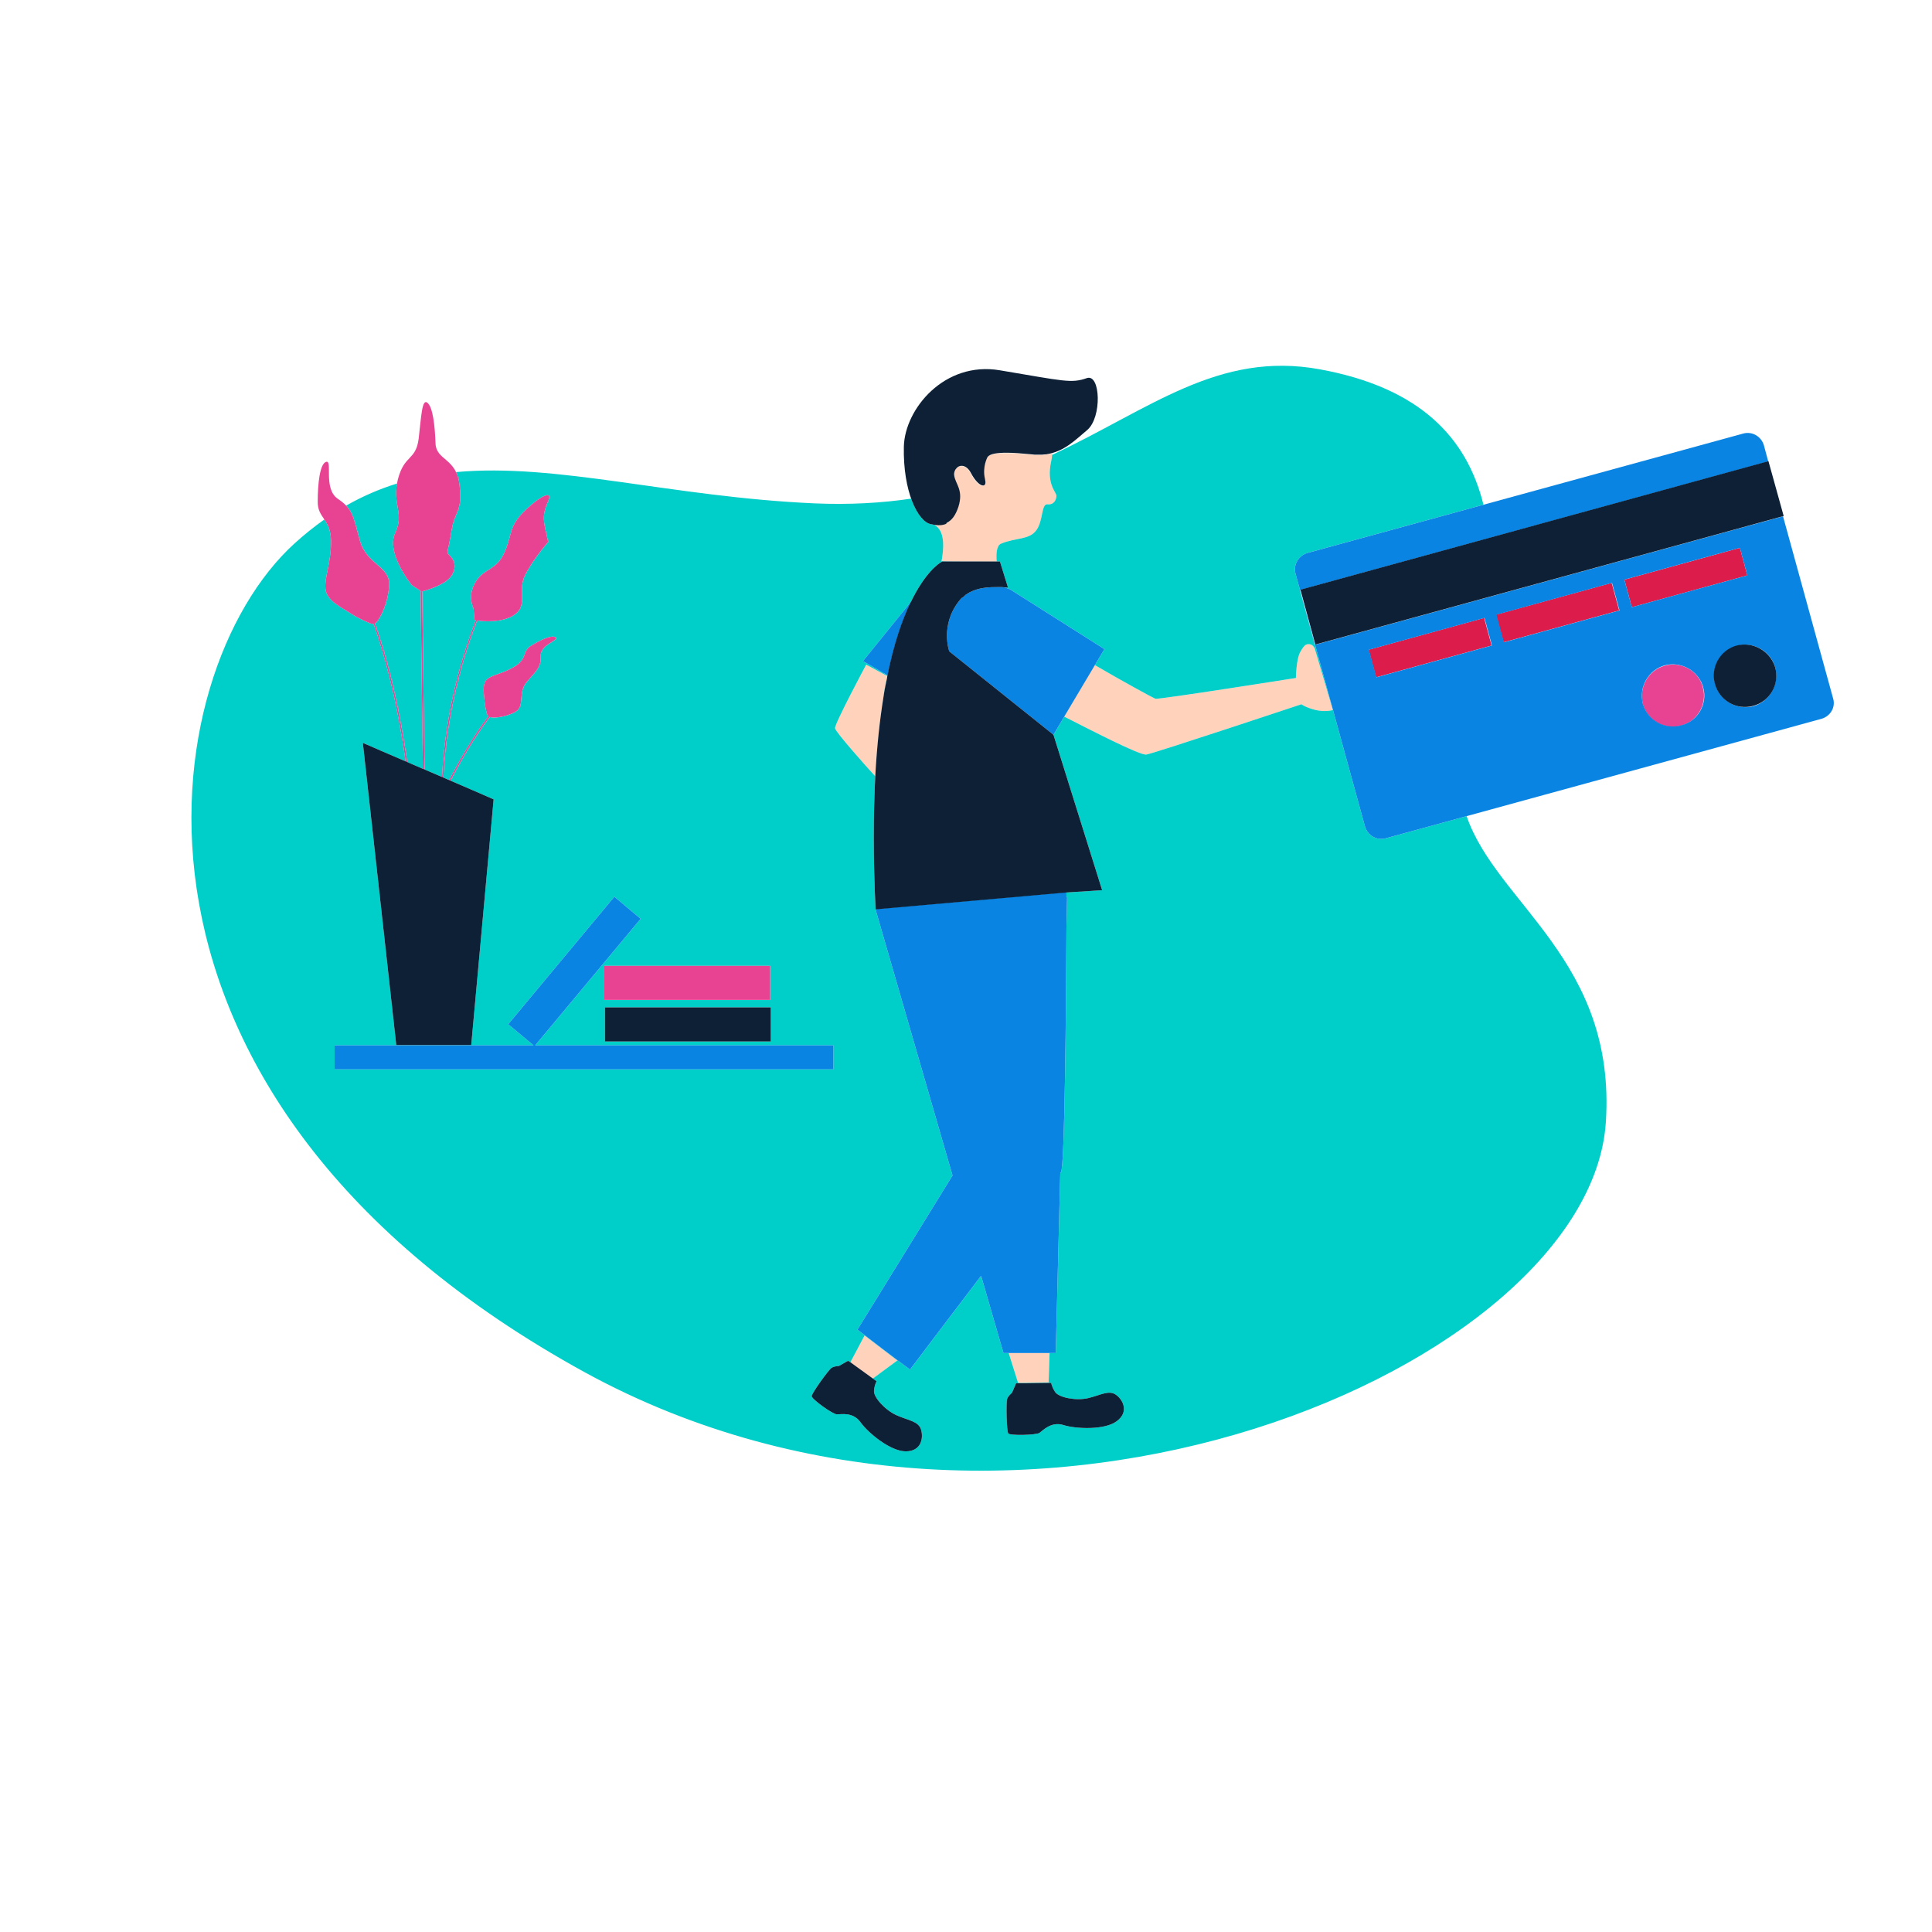 <?xml version="1.0" standalone="no"?>
<svg version="1.1" id="Layer_1" xmlns="http://www.w3.org/2000/svg" xmlns:xlink="http://www.w3.org/1999/xlink" x="0px" y="0px" viewBox="0 0 595.3 595.3" enable-background="new 0 0 595.3 595.3" xml:space="preserve">
<path id="color_x5F_6" fill="#DC1C4B" d="M496.6,179.6l2.3,8.5l0,0l-35.6,9.8l0,0l-2.4-8.5L496.6,179.6z M457.3,190.4l-35.6,9.8
	l2.3,8.5l0,0l35.6-9.8L457.3,190.4L457.3,190.4z M538.4,177.3L538.4,177.3l-2.3-8.5l0,0l-35.6,9.8l2.3,8.5l0,0l13.8-3.8L538.4,177.3
	z"></path>
<path id="color_x5F_5" fill="#FFD2BB" d="M316.3,426.1h-2.6l-2.9-9.2h12.6l-0.3,9.1c0-0.1-2.5,0-2.5,0L316.3,426.1z M273.3,209
	c0-0.2,0.1-0.5,0.1-0.7l-6.5-3.5c0,0-9.8,18.3-9.6,19.6c0.1,1.1,9.8,12,12.4,14.8c0.5-9.3,1.4-17.3,2.5-24.2
	C272.5,212.4,272.9,210.3,273.3,209z M307.1,173c-0.2-2.5,0-5,1.4-5.5c4.6-1.9,8.6-1.1,10.8-4.1c2.2-2.9,1.5-8.3,3.5-8
	c2,0.2,2.7-1.5,2.7-2.6c0.1-1.1-3.2-3.5-1.6-10.7c0.2-0.8,0.3-1.6,0.3-2.4c-0.6,0.2-1.3,0.3-2,0.4c-0.1,0-0.2,0-0.3,0
	c-0.3,0-0.7,0.1-1,0.1s-0.5,0-0.8,0c-0.2,0-0.4,0-0.7,0c-0.5,0-1.1,0-1.6-0.1l0,0c-3.1-0.3-5.7-0.5-7.7-0.5c-3.3,0-5.2,0.4-5.9,1.3
	c0,0-1.7,3-0.8,6.8c0.3,1.3,0.1,1.9-0.5,2c-0.9,0.1-2.6-1.3-3.8-3.8c-1.4-2.7-3.5-2.7-4.5-1.5c-0.5,0.5-0.8,1.3-0.7,2.1
	c0.3,2.7,3,4.5,1.3,9.8c-0.9,2.7-2.1,4.2-3.6,4.9c-0.1,0.1-0.3,0.1-0.4,0.2l0,0c-1,0.4-2.1,0.4-3.3,0.3c0.2,0.2,0.5,0.4,0.7,0.5
	c2.6,2.1,2.2,7.1,1.5,10.8c0.1-0.1,0.2-0.1,0.2-0.1C290.3,173,303.3,173,307.1,173z M403.5,198.5c-1.1-0.1-1.6,0.2-2.8,2.3
	c-1.3,2.1-1.4,8.1-1.4,8.1s-42.3,6.7-43.3,6.4c-0.6-0.2-9.8-5.2-18.7-10.4l-9.4,15.9c7.9,4,23.3,12,25.3,11.7
	c2.5-0.4,47.8-15.5,47.8-15.5s1.1,0.9,4.1,1.7s5.6,0.1,5.6,0.1l-5.6-19C405.1,199.8,404.6,198.6,403.5,198.5z M266.4,411.5l-4.4,8.3
	l6.9,5l7.6-5.6l-4.6-3.5L266.4,411.5z"></path>
<path id="color_x5F_4" fill="#00CEC9" d="M106.652,155.796c2.195,2.32,2.636,4.971,4.248,10.804c2.1,7.5,9.4,7.8,9,13.9
	c-0.4,6-3.1,10.1-3.1,10.1c-0.4,0.8-0.9,1.3-1.3,1.5c3.296,9.09,7.092,22.871,9.99,42.737c1.561,0.672,3.175,1.365,4.808,2.062
	L129.6,182.2h0.2l-2.9-1.9c0,0-8.1-9.9-5.1-16.1c2.732-5.84-0.655-8.49,0.53-15.212
	C117.007,150.634,111.791,152.865,106.652,155.796z M307.061,180.902c-2.147,0.008-4.729,0.134-7.133,1.088
	C302.33,181.037,304.998,180.91,307.061,180.902z M295.5,185.2c0.099,0,0.1-0.1,0.1-0.1C295.6,185.1,295.599,185.101,295.5,185.2z
	 M451.905,251.471c9.216,26.976,46.181,44.41,42.895,94.329c-4.9,74.6-178.6,151.4-314.5,77.1C26.1,338.3,47.1,207.2,90.7,167.5
	c3.061-2.787,6.142-5.249,9.246-7.435c0.978,1.462,1.957,3.157,2.054,6.435c0.1,6.8-2.1,11.4-1.7,15c0.4,3.6,4.7,5.5,7.9,7.6
	c3.2,2,6,3,6,3s0.4,0.2,0.9,0.1c3.196,8.988,7.089,22.664,9.888,42.421c-7.386-3.182-13.351-5.802-13.188-5.721l10.3,93.1h23.1
	l6.9-75.7c0,0-5.948-2.596-13.27-5.758c2.602-5.098,7.178-13.247,12.054-19.62c0.291,0.091,0.656,0.178,1.116,0.178
	c0,0,3.3,0.1,6.7-1.7c3.3-1.8,0.6-5.8,3.7-9.4c3.1-3.6,4.3-4.4,4.2-7.9c-0.2-3.5,5.8-4.8,4.6-5.7c-1.2-0.9-4.8,0.9-7.6,2.6
	c-2.7,1.7-1.1,3.8-4.7,6.2c-3.6,2.3-6.9,2.6-8.7,4c-1.7,1.4-1.1,4.3-0.9,6.7c0.2,2.4,0.8,4.2,0.8,4.2s0.1,0.3,0.4,0.6
	c-4.889,6.386-9.478,14.562-12.082,19.664c-0.596-0.257-1.201-0.518-1.811-0.781c1.014-20.548,6.301-37.803,10.393-48.383
	c2.1,0.3,7.8,0.7,11.4-1.7c4.5-3,0.9-7.3,3.4-12.3s7.1-10.2,7.1-10.2s0,0-0.8-3.6c-0.8-3.6-0.8-5.4,0.8-9c1.6-3.5-2.4-1.7-7.3,3.1
	c-4.9,4.8-3.6,6.8-6.1,12.6s-6.4,4.9-9,9.3c-2.6,4.4-0.6,8-0.6,8l0.3,3.6c0,0,0.1,0,0.4,0.1c-4.094,10.684-9.383,27.75-10.394,48.31
	c-1.776-0.766-3.597-1.549-5.407-2.325L130.1,182.3h-0.3c0,0,7.6-1.8,9.5-5.2c1.9-3.4-0.2-5.4-1-6.2c-0.9-0.8-0.2-0.8,0.8-7.3
	c1.1-6.6,3.4-5.6,2.5-14.1c-0.177-1.676-0.57-2.973-1.079-4.033c31.047-2.88,66.287,7.657,110.379,9.633
	c10.928,0.474,20.807-0.117,29.86-1.458c1.638,4.604,3.92,7.434,6.04,7.858c0.385,0.091,0.756,0.16,1.12,0.216
	c0.2,0.194,0.486,0.386,0.68,0.484c2.6,2.1,2.2,7.1,1.5,10.8c0.1-0.1,0.2-0.1,0.2-0.1c0,0.094,11.426,0.1,15.985,0.1
	c-4.559,0-15.979,0-15.885,0c0,0-0.1,0-0.2,0.1c-0.995,0.497-5.155,3.375-9.53,12.36L265.9,203.7l7.548,4.37
	c-0.016,0.078-0.032,0.152-0.048,0.23l-6.5-3.5c0,0-9.8,18.3-9.6,19.6c0.1,1.099,9.79,11.988,12.396,14.795
	c-0.596,11.58-0.693,25.147,0.104,41.005l0.062-0.005c0.018,0.033,0.038,0.067,0.038,0.105h-0.1l23.7,81.9l-29.3,47.5l7.7,5.9
	l4.6,3.5l3.9,2.9c0,0,10.7-14.2,21.9-28.9l6.9,23.8h1.6l2.9,9.2h2.6l4.3-0.1c0,0,2.5-0.1,2.5,0l0.3-9.1h0.1h1.8l1.4-55.5
	c0.1-0.1,0.2-0.2,0.2-0.2c1.2-1.2,1.6-52.7,1.7-75.5l0.2-9.3h-0.2c0-0.744,0-1.21,0-1.4h0l11-0.7l-15-47.9l-7.994-6.4l7.994,6.4
	l3.323-5.588c7.907,4.004,23.279,11.988,25.277,11.688c2.5-0.4,47.8-15.5,47.8-15.5s1.1,0.9,4.1,1.7c3,0.8,5.6,0.1,5.6,0.1l-5.6-19
	c0,0-0.5-1.2-1.6-1.3c-1.1-0.1-1.6,0.2-2.8,2.3c-1.3,2.1-1.4,8.1-1.4,8.1s-42.3,6.7-43.3,6.4c-0.599-0.2-9.756-5.176-18.636-10.363
	L340.3,200l-29.2-18.5c0,0-0.2,0-0.5-0.1c-0.349-0.262-0.86-0.37-1.515-0.46c0.634,0.06,1.181,0.077,1.515,0.16l-2.5-8.1
	c0,0-0.4,0-1,0h0c-0.2-2.5,0-5,1.4-5.5c4.6-1.9,8.6-1.1,10.8-4.1c2.2-2.9,1.5-8.3,3.5-8c2,0.2,2.7-1.5,2.7-2.6
	c0.1-1.1-3.2-3.5-1.6-10.7c0.161-0.646,0.24-1.292,0.271-1.938c30.12-14.079,51.222-32.11,82.529-26.362
	c30.432,5.575,45.189,20.675,50.397,41.722L402.8,170.4c-2.7,0.8-4.4,3.7-3.6,6.4l1.368,4.981L400.5,181.8l4.6,16.9l0.108-0.03
	L420.6,254.7c0.8,2.7,3.6,4.4,6.4,3.6L451.905,251.471z M186.4,310.4v10.5h51.1v-10.5H186.4z M237.3,297.6h-51.1v10.5h51.1V297.6z
	 M256.8,329.5v-7.4h-91.9l32.5-39l-8.1-6.8l-32.7,39.3l7.8,6.5h-61.3v7.4H256.8z M283.8,440.5c-0.8-2.6-3.9-2.8-7.5-4.4
	c-3.6-1.6-7.2-5.6-7-7.6s0.8-2.9,0.8-2.9l-1.1-0.8l-0.05-0.036l7.55-5.564l-4.6-3.5l-5.5-4.2l-4.375,8.253L261.3,419.3l-2.8,1.6
	c0,0-1.4,0-2.3,0.6c-0.9,0.6-6.1,7.8-6.1,8.7c0,0.9,6.5,5.6,7.8,5.6s5-0.8,7.3,2.5c2.4,3.3,9.2,8.9,13.9,8.9
	C283.8,447.2,284.6,443.2,283.8,440.5z M343.9,429.8c-2.2-1.6-4.8,0.1-8.6,1c-3.8,0.9-9.1-0.2-10.2-1.9c-1.1-1.7-1.2-2.8-1.2-2.8
	l-7.6,0.1h-2.6h-0.6l-1.3,3c0,0-1.1,0.8-1.5,1.9c-0.3,1-0.2,9.9,0.4,10.6c0.6,0.7,8.6,0.5,9.6-0.2s3.6-3.6,7.4-2.4
	s12.7,1.6,16.4-1.2C347.9,435.1,346.1,431.4,343.9,429.8z M273.3,209c-0.376,1.221-0.75,3.155-1.043,5.54
	C272.55,212.584,272.923,210.789,273.3,209c0-0.1,0.025-0.225,0.05-0.35C273.325,208.775,273.3,208.9,273.3,209z"></path>
<path id="color_x5F_3" fill="#E84393" d="M108.2,189.1c-3.2-2.1-7.5-4-7.9-7.6s1.8-8.2,1.7-15c-0.2-6.8-4.2-6.8-4.1-12
	c0-5.2,0.6-11.6,2.6-12.2c2.1-0.6-1,8.3,3.6,11.4c4.6,3.1,4.7,5.3,6.8,12.9c2.1,7.5,9.4,7.8,9,13.9c-0.4,6-3.1,10.1-3.1,10.1
	c-0.4,0.8-0.9,1.3-1.3,1.5c3.3,9.1,7.1,22.9,10,42.8c-0.2-0.1-0.3-0.1-0.5-0.2c-2.8-19.8-6.7-33.5-9.9-42.5
	c-0.5,0.1-0.9-0.1-0.9-0.1S111.4,191.1,108.2,189.1z M129.8,182.2h-0.2l0.7,54.8c0.1,0,0.2,0.1,0.3,0.1s0.1,0,0.2,0.1l-0.7-54.9
	h-0.3c0,0,7.6-1.8,9.5-5.2s-0.2-5.4-1-6.2c-0.9-0.8-0.2-0.8,0.8-7.3c1.1-6.6,3.4-5.6,2.5-14.1s-7.2-7.5-7.4-12.9s-0.8-11.1-2.5-12.5
	s-1.9,4.4-2.7,11.1c-0.9,6.8-4.4,4.8-6.4,12.5c-1.9,7.7,2.1,10.3-0.8,16.5c-3,6.2,5.1,16.1,5.1,16.1L129.8,182.2z M146.2,191
	c0,0,0.1,0,0.4,0.1l0,0c-4.1,10.7-9.4,27.8-10.4,48.4c0.1,0.1,0.3,0.1,0.4,0.2c1-20.6,6.3-37.9,10.4-48.5c2.1,0.3,7.8,0.7,11.4-1.7
	c4.5-3,0.9-7.3,3.4-12.3s7.1-10.2,7.1-10.2s0,0-0.8-3.6s-0.8-5.4,0.8-9c1.6-3.5-2.4-1.7-7.3,3.1c-4.9,4.8-3.6,6.8-6.1,12.6
	s-6.4,4.9-9,9.3c-2.6,4.4-0.6,8-0.6,8L146.2,191z M158.9,205.2c-3.6,2.3-6.9,2.6-8.7,4c-1.7,1.4-1.1,4.3-0.9,6.7
	c0.2,2.4,0.8,4.2,0.8,4.2s0.1,0.3,0.4,0.6l0,0c-4.9,6.4-9.5,14.6-12.1,19.7c0.1,0.1,0.3,0.1,0.4,0.2c2.6-5.1,7.2-13.3,12.1-19.7
	c0,0,0,0-0.1,0c0.3,0.1,0.7,0.2,1.2,0.2c0,0,3.3,0.1,6.7-1.7c3.3-1.8,0.6-5.8,3.7-9.4s4.3-4.4,4.2-7.9c-0.2-3.5,5.8-4.8,4.6-5.7
	s-4.8,0.9-7.6,2.6C160.9,200.7,162.5,202.8,158.9,205.2z M186.2,308.1h51.1v-10.5h-51.1L186.2,308.1L186.2,308.1z M513,205.1
	c-5.1,1.4-8.1,6.7-6.8,11.8c1.4,5.1,6.7,8.1,11.8,6.7c5.1-1.4,8.1-6.7,6.7-11.8C523.4,206.7,518.1,203.7,513,205.1z"></path>
<path id="color_x5F_1" fill="#0984E3" d="M323.5,416.9h-12.6h-1.7l-6.9-23.8c-11.2,14.7-21.9,28.9-21.9,28.9l-3.9-2.9l-4.6-3.5
	l-7.7-5.9l29.3-47.5l-23.7-81.9h0.1c0-0.1-0.1-0.2-0.1-0.2l58.8-5.2c0,0,0,0.5,0,1.5h0.2l-0.2,9.3c-0.1,22.8-0.5,74.3-1.7,75.5
	c0,0-0.1,0.1-0.2,0.2l-1.4,55.5H323.5z M256.9,322.1h-92l32.5-39l-8.1-6.8l-32.7,39.3l7.8,6.5h-61.3v7.4h153.7v-7.4H256.9z
	 M280.8,185.3l-14.9,18.4l7.6,4.4c2-9.8,4.5-17,7-22.1c0.1-0.1,0.1-0.3,0.2-0.4C280.7,185.5,280.7,185.4,280.8,185.3z M308.8,180.9
	C308.8,180.9,308.7,180.9,308.8,180.9c-0.2,0-0.4,0-0.7,0c-0.2,0-0.4,0-0.6,0c-0.1,0-0.1,0-0.2,0c-2.1,0-4.9,0.1-7.4,1.1
	c-0.1,0-0.1,0-0.2,0.1c-0.3,0.1-0.6,0.3-0.9,0.4c-0.1,0.1-0.2,0.1-0.3,0.2c-0.2,0.1-0.4,0.2-0.5,0.3c-0.2,0.1-0.4,0.2-0.6,0.4
	c-0.1,0.1-0.2,0.2-0.3,0.3c-0.2,0.2-0.4,0.4-0.7,0.5c-0.1,0.1-0.2,0.1-0.2,0.2c-0.2,0.2-0.4,0.4-0.6,0.7c0,0,0,0.1-0.1,0.1
	c-5.9,7.5-3,15.5-3,15.5l32.1,25.7v-0.1v0.1l15.7-26.4l-29.2-18.5c0,0-0.2,0-0.5-0.1l0,0C310.2,181.1,309.6,181,308.8,180.9z
	 M561.2,221.5L427,258.3c-2.8,0.8-5.6-0.9-6.4-3.6l-21.4-77.9c-0.8-2.7,0.9-5.6,3.6-6.4l134.3-36.8c2.8-0.8,5.6,0.9,6.4,3.6l2.5,9.3
	l-1.2-4.3l-144.3,39.6l4.6,16.9l144.3-39.6l15.4,56C565.7,217.9,564,220.7,561.2,221.5z M459.7,198.9l-2.3-8.5l0,0l0,0l-35.6,9.8
	l2.3,8.5l0,0l0,0L459.7,198.9z M499,188.1L499,188.1l-2.3-8.5l-35.6,9.8l2.3,8.5l0,0l0,0L499,188.1L499,188.1z M502.8,187.1
	L502.8,187.1l13.8-3.8l21.8-6l0,0l0,0l-2.3-8.5l0,0l0,0l-35.6,9.8L502.8,187.1L502.8,187.1z M524.8,211.8c-1.4-5.1-6.7-8.1-11.8-6.8
	c-5.1,1.4-8.1,6.7-6.8,11.8c1.4,5.1,6.7,8.1,11.8,6.7C523.2,222.2,526.2,216.9,524.8,211.8z M547,205.7c-1.4-5.1-6.7-8.1-11.8-6.7
	c-5.1,1.4-8.1,6.7-6.7,11.8c1.4,5.1,6.7,8.1,11.8,6.8C545.3,216.1,548.3,210.9,547,205.7z"></path>
<path id="color_x5F_1" fill="#0D2035" d="M344.1,437.9c-3.7,2.8-12.6,2.4-16.4,1.2c-3.8-1.2-6.4,1.7-7.4,2.4
	c-1,0.7-9,0.9-9.6,0.2c-0.6-0.7-0.7-9.6-0.4-10.6c0.4-1.1,1.5-1.9,1.5-1.9l1.3-3h0.6h2.6l7.6-0.1c0,0,0.1,1.1,1.2,2.8
	c1.1,1.7,6.4,2.8,10.2,1.9c3.8-0.9,6.4-2.6,8.6-1C346.1,431.4,347.9,435.1,344.1,437.9z M261.3,419.3l-2.8,1.6c0,0-1.4,0-2.3,0.6
	s-6.1,7.8-6.1,8.7c0,0.9,6.5,5.6,7.8,5.6s5-0.8,7.3,2.5c2.4,3.3,9.2,8.9,13.9,8.9c4.7,0,5.5-4,4.7-6.7c-0.8-2.6-3.9-2.8-7.5-4.4
	s-7.2-5.6-7-7.6s0.8-2.9,0.8-2.9l-1.1-0.8l-6.9-5L261.3,419.3z M186.4,320.9h51.1v-10.5h-51.1V320.9z M328.6,275l-58.8,5.2
	c-0.8-15.9-0.7-29.5-0.1-41.1c0.5-9.3,1.4-17.3,2.5-24.2c0.3-2.1,0.7-4,1.1-5.9c0-0.2,0.1-0.5,0.1-0.7c2-9.9,4.5-17.1,7-22.3
	c0.1-0.1,0.1-0.3,0.2-0.4c4.4-9.1,8.6-12,9.6-12.5c0.1-0.1,0.2-0.1,0.2-0.1c-0.1,0,12.9,0,16.7,0c0.6,0,1,0,1,0l2.5,8.1l0,0
	c-0.4-0.1-1.1-0.1-1.9-0.2l0,0c-0.2,0-0.4,0-0.6,0s-0.4,0-0.6,0c-0.1,0-0.1,0-0.2,0c-2.2,0-4.9,0.1-7.4,1.1c-0.1,0-0.1,0-0.2,0.1
	c-0.3,0.1-0.6,0.3-0.9,0.4c-0.1,0.1-0.2,0.1-0.3,0.2c-0.2,0.1-0.4,0.2-0.5,0.3c-0.2,0.1-0.4,0.2-0.6,0.4c-0.1,0.1-0.2,0.2-0.3,0.3
	c-0.2,0.2-0.4,0.4-0.7,0.5c-0.1,0.1-0.2,0.1-0.2,0.2c-0.2,0.2-0.4,0.4-0.6,0.7c0,0,0,0-0.1,0.1c-5.9,7.5-3,15.5-3,15.5l0,0
	l32.1,25.7v-0.1v0.1l15,47.9L328.6,275z M291.3,161.5L291.3,161.5c-1.3,0.5-2.8,0.4-4.5,0c-4-0.8-8.6-10.1-8.3-23.9
	c0.3-11.6,12.5-26.4,29.6-23.5c19.7,3.3,22,4.1,26.8,2.4c4.2-1.4,4.7,12.1,0.1,16c-3.6,3-7.1,6.7-12.7,7.5c-0.1,0-0.2,0-0.3,0
	c-0.3,0-0.7,0.1-1,0.1s-0.5,0-0.8,0c-0.2,0-0.4,0-0.7,0c-0.5,0-1.1,0-1.6-0.1l0,0c-3.1-0.3-5.7-0.5-7.7-0.5c-3.3,0-5.2,0.4-5.9,1.3
	c0,0-1.7,3-0.8,6.8c0.3,1.3,0.1,1.9-0.5,2c-0.9,0.1-2.5-1.3-3.8-3.8c-1.4-2.7-3.5-2.7-4.5-1.5c-0.5,0.5-0.8,1.3-0.7,2.1
	c0.3,2.7,3,4.5,1.3,9.8c-0.9,2.7-2.1,4.2-3.6,4.9C291.6,161.4,291.5,161.4,291.3,161.5z M130.3,236.9c0.1,0,0.2,0.1,0.3,0.1
	c10.5,4.5,21.5,9.3,21.5,9.3l-6.9,75.7h-23.1l-10.3-93.1C111.6,228.8,120.7,232.8,130.3,236.9z M544.9,142.1l1.2,4.3l3.5,12.6l0,0
	l-144.3,39.6l-4.6-16.9L544.9,142.1z M547,205.7c1.4,5.1-1.6,10.4-6.8,11.8c-5.1,1.4-10.4-1.6-11.8-6.8c-1.4-5.1,1.6-10.4,6.7-11.8
	C540.2,197.6,545.5,200.6,547,205.7z"></path>
</svg>